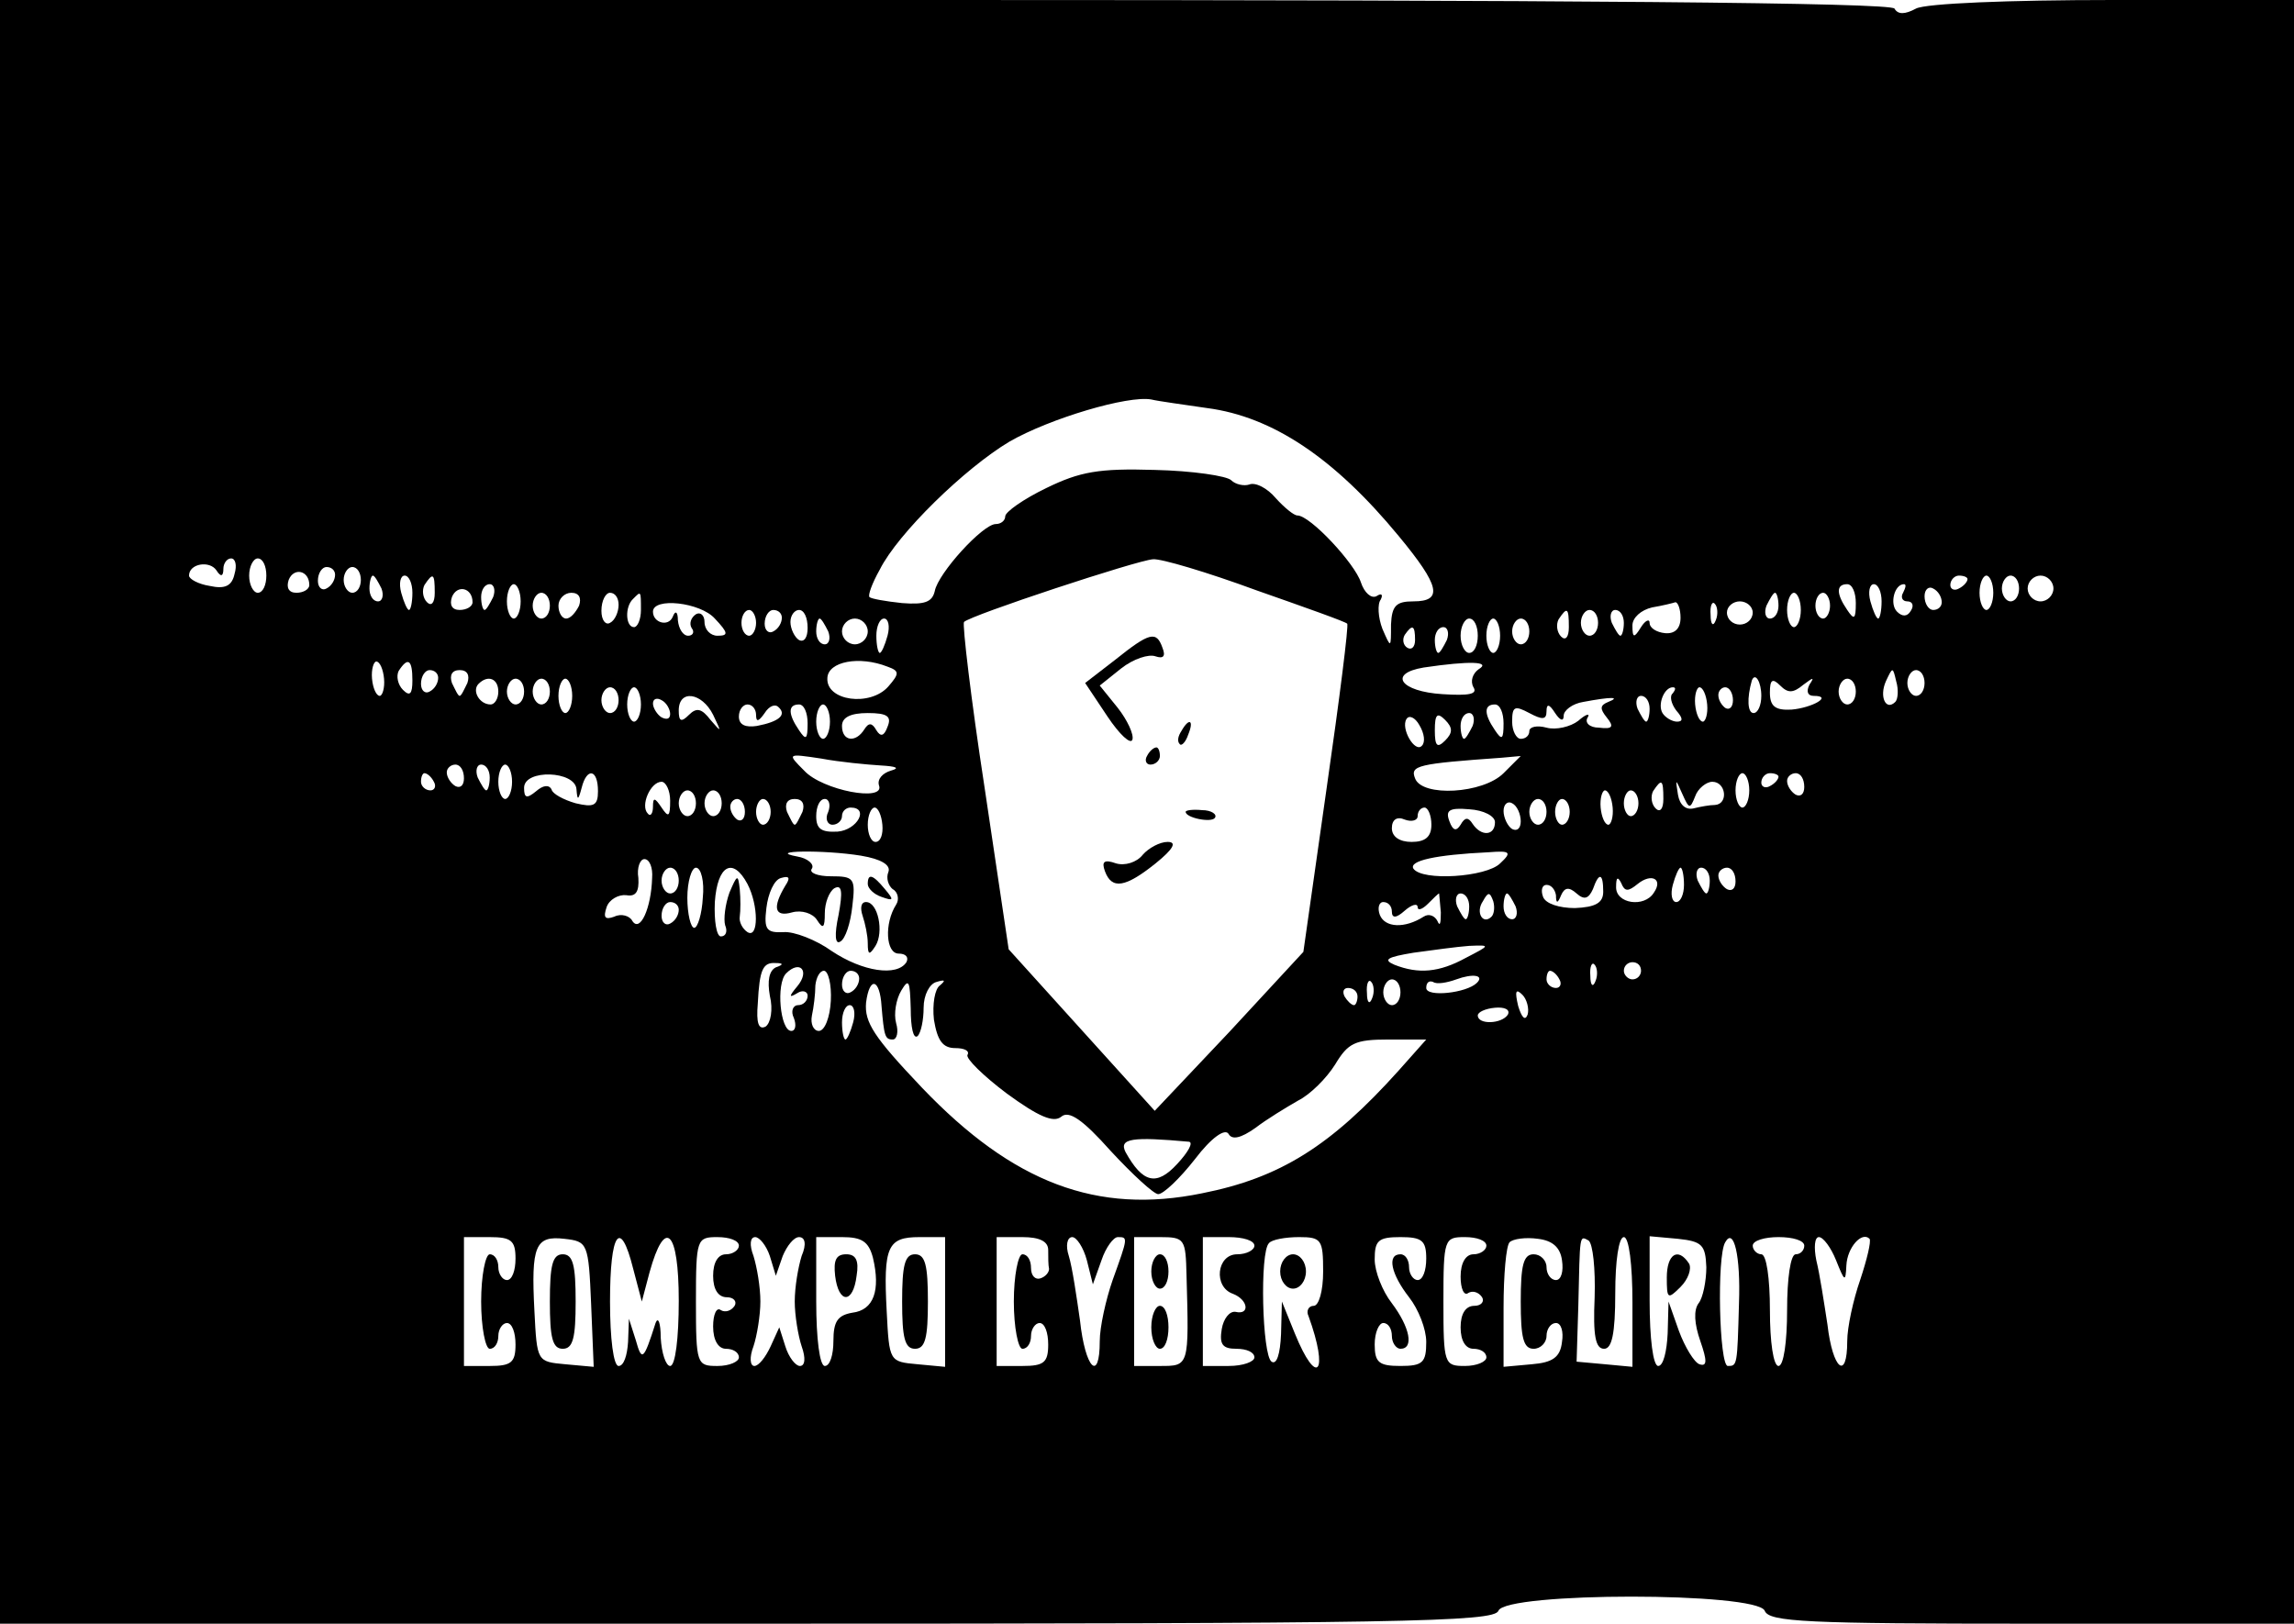 <?xml version="1.0" standalone="no"?>
<!DOCTYPE svg PUBLIC "-//W3C//DTD SVG 20010904//EN"
 "http://www.w3.org/TR/2001/REC-SVG-20010904/DTD/svg10.dtd">
<svg version="1.0" xmlns="http://www.w3.org/2000/svg"
 width="267pt" height="189pt" viewBox="0 0 267 189"
 preserveAspectRatio="xMidYMid meet">

<g transform="translate(0,189) scale(0.1,-0.1)"
fill="#000000" stroke="none">
<path d="M0 945 l0 -945 869 0 c763 0 870 2 875 15 8 22 301 22 310 0 5 -13
49 -15 311 -15 l305 0 0 945 0 945 -211 0 c-121 0 -218 -4 -229 -10 -13 -7
-21 -7 -25 0 -4 7 -381 10 -1106 10 l-1099 0 0 -945z m1405 470 c76 -10 148
-58 223 -149 48 -58 52 -76 17 -76 -20 0 -25 -5 -26 -27 0 -28 0 -28 -10 -5
-5 13 -6 29 -2 34 3 6 1 8 -5 4 -6 -3 -14 4 -18 16 -7 22 -59 78 -74 78 -4 0
-15 9 -25 20 -10 12 -24 19 -31 16 -6 -2 -16 0 -21 5 -5 5 -45 11 -89 12 -65
2 -87 -2 -126 -21 -27 -13 -48 -28 -48 -33 0 -5 -5 -9 -11 -9 -15 0 -67 -57
-71 -78 -3 -13 -12 -16 -38 -14 -19 2 -36 5 -38 7 -2 2 3 16 12 32 21 42 99
118 151 149 47 27 138 54 165 49 8 -2 38 -6 65 -10z m-1145 -187 c0 6 4 12 9
12 5 0 7 -8 4 -18 -3 -14 -11 -18 -29 -14 -13 2 -24 8 -24 12 0 14 24 18 32 6
5 -8 8 -7 8 2z m50 -8 c0 -11 -4 -20 -10 -20 -5 0 -10 9 -10 20 0 11 5 20 10
20 6 0 10 -9 10 -20z m1152 -17 c57 -20 105 -37 106 -39 2 -1 -9 -88 -24 -192
l-27 -190 -86 -93 -87 -92 -85 94 -85 94 -28 188 c-16 104 -26 190 -24 193 8
8 202 72 220 73 9 1 63 -15 120 -36z m-1102 6 c0 -5 -7 -9 -15 -9 -9 0 -12 6
-9 15 6 15 24 11 24 -6z m30 12 c0 -6 -4 -13 -10 -16 -5 -3 -10 1 -10 9 0 9 5
16 10 16 6 0 10 -4 10 -9z m30 -6 c0 -8 -4 -15 -10 -15 -5 0 -10 7 -10 15 0 8
5 15 10 15 6 0 10 -7 10 -15z m24 -10 c3 -8 1 -15 -4 -15 -6 0 -10 7 -10 15 0
8 2 15 4 15 2 0 6 -7 10 -15z m36 -5 c0 -11 -2 -20 -4 -20 -2 0 -6 9 -9 20 -3
11 -1 20 4 20 5 0 9 -9 9 -20z m26 0 c0 -12 -4 -16 -9 -11 -5 5 -6 14 -3 20
10 15 12 14 12 -9z m1784 16 c0 -3 -4 -8 -10 -11 -5 -3 -10 -1 -10 4 0 6 5 11
10 11 6 0 10 -2 10 -4z m30 -16 c0 -11 -4 -20 -8 -20 -4 0 -8 9 -8 20 0 11 4
20 8 20 4 0 8 -9 8 -20z m30 5 c0 -8 -4 -15 -10 -15 -5 0 -10 7 -10 15 0 8 5
15 10 15 6 0 10 -7 10 -15z m40 0 c0 -8 -7 -15 -15 -15 -8 0 -15 7 -15 15 0 8
7 15 15 15 8 0 15 -7 15 -15z m-1840 -16 c0 -5 -7 -9 -15 -9 -9 0 -12 6 -9 15
6 15 24 11 24 -6z m24 6 c-4 -8 -8 -15 -10 -15 -2 0 -4 7 -4 15 0 8 4 15 10
15 5 0 7 -7 4 -15z m32 -5 c0 -11 -4 -20 -8 -20 -4 0 -8 9 -8 20 0 11 4 20 8
20 4 0 8 -9 8 -20z m1554 -2 c0 -19 -2 -20 -10 -8 -13 19 -13 30 0 30 6 0 10
-10 10 -22z m30 2 c0 -11 -2 -20 -4 -20 -2 0 -6 9 -9 20 -3 11 -1 20 4 20 5 0
9 -9 9 -20z m25 10 c-3 -5 -1 -10 5 -10 6 0 8 -5 4 -11 -4 -7 -10 -7 -16 -1
-9 9 -3 32 8 32 3 0 2 -4 -1 -10z m45 -11 c0 -5 -4 -9 -10 -9 -5 0 -10 7 -10
16 0 8 5 12 10 9 6 -3 10 -10 10 -16z m-1620 -4 c0 -8 -4 -15 -10 -15 -5 0
-10 7 -10 15 0 8 5 15 10 15 6 0 10 -7 10 -15z m34 0 c-4 -8 -10 -15 -15 -15
-5 0 -9 7 -9 15 0 8 7 15 15 15 9 0 12 -6 9 -15z m46 1 c0 -8 -4 -18 -10 -21
-5 -3 -10 3 -10 14 0 12 5 21 10 21 6 0 10 -6 10 -14z m26 -6 c0 -11 -4 -20
-8 -20 -10 0 -11 24 -1 33 9 9 9 10 9 -13z m1324 5 c0 -8 -4 -15 -10 -15 -5 0
-7 7 -4 15 4 8 8 15 10 15 2 0 4 -7 4 -15z m26 -5 c0 -11 -4 -20 -8 -20 -4 0
-8 9 -8 20 0 11 4 20 8 20 4 0 8 -9 8 -20z m34 5 c0 -8 -4 -15 -8 -15 -5 0 -9
7 -9 15 0 8 4 15 9 15 4 0 8 -7 8 -15z m-1298 -15 c16 -17 16 -20 3 -20 -8 0
-15 7 -15 16 0 8 -5 12 -10 9 -6 -4 -8 -11 -5 -16 4 -5 1 -9 -4 -9 -6 0 -11 8
-12 18 0 10 -3 12 -6 4 -5 -12 -23 -7 -23 6 0 17 55 11 72 -8z m1124 1 c0 -13
-7 -19 -18 -18 -10 1 -18 6 -18 12 0 5 -5 3 -10 -5 -8 -13 -10 -13 -10 2 0 9
10 18 23 21 12 2 24 5 27 6 3 0 6 -8 6 -18z m41 -3 c-3 -8 -6 -5 -6 6 -1 11 2
17 5 13 3 -3 4 -12 1 -19z m43 9 c0 -8 -7 -14 -15 -14 -8 0 -15 6 -15 14 0 7
7 13 15 13 8 0 15 -6 15 -13z m-1160 -12 c0 -8 -4 -15 -8 -15 -5 0 -9 7 -9 15
0 8 4 15 9 15 4 0 8 -7 8 -15z m30 6 c0 -6 -4 -13 -10 -16 -5 -3 -10 1 -10 9
0 9 5 16 10 16 6 0 10 -4 10 -9z m30 -12 c0 -11 -4 -17 -10 -14 -5 3 -10 13
-10 21 0 8 5 14 10 14 6 0 10 -9 10 -21z m886 1 c0 -12 -4 -16 -9 -11 -5 5 -6
14 -3 20 10 15 12 14 12 -9z m34 5 c0 -8 -4 -15 -10 -15 -5 0 -10 7 -10 15 0
8 5 15 10 15 6 0 10 -7 10 -15z m30 0 c0 -8 -2 -15 -4 -15 -2 0 -6 7 -10 15
-3 8 -1 15 4 15 6 0 10 -7 10 -15z m-926 -10 c3 -8 1 -15 -4 -15 -6 0 -10 7
-10 15 0 8 2 15 4 15 2 0 6 -7 10 -15z m46 0 c0 -8 -7 -15 -15 -15 -8 0 -15 7
-15 15 0 8 7 15 15 15 8 0 15 -7 15 -15z m23 -5 c-3 -11 -7 -20 -9 -20 -2 0
-4 9 -4 20 0 11 4 20 9 20 5 0 7 -9 4 -20z m687 0 c0 -11 -4 -20 -10 -20 -5 0
-10 9 -10 20 0 11 5 20 10 20 6 0 10 -9 10 -20z m26 0 c0 -11 -4 -20 -8 -20
-4 0 -8 9 -8 20 0 11 4 20 8 20 4 0 8 -9 8 -20z m34 5 c0 -8 -4 -15 -10 -15
-5 0 -10 7 -10 15 0 8 5 15 10 15 6 0 10 -7 10 -15z m-133 -10 c0 -8 -4 -12
-9 -9 -5 3 -6 10 -3 15 9 13 12 11 12 -6z m37 0 c-4 -8 -8 -15 -10 -15 -2 0
-4 7 -4 15 0 8 4 15 10 15 5 0 7 -7 4 -15z m-1237 -45 c1 -11 -2 -20 -5 -20
-4 0 -8 9 -9 20 -1 11 2 20 5 20 4 0 8 -9 9 -20z m33 -2 c0 -16 -3 -19 -11
-11 -6 6 -8 16 -5 22 11 17 16 13 16 -11z m553 16 c14 -5 14 -8 1 -23 -21 -24
-73 -17 -71 10 1 19 37 26 70 13z m688 -3 c-7 -5 -10 -14 -6 -21 5 -8 -5 -10
-36 -8 -49 3 -64 24 -22 31 54 8 79 7 64 -2z m-1211 -10 c0 -6 -4 -13 -10 -16
-5 -3 -10 1 -10 9 0 9 5 16 10 16 6 0 10 -4 10 -9z m34 -6 c-4 -8 -7 -15 -9
-15 -2 0 -5 7 -9 15 -3 9 0 15 9 15 9 0 12 -6 9 -15z m1662 -22 c-11 -11 -19
6 -11 24 8 17 8 17 12 0 3 -10 2 -21 -1 -24z m34 22 c0 -8 -4 -15 -10 -15 -5
0 -10 7 -10 15 0 8 5 15 10 15 6 0 10 -7 10 -15z m-1660 -10 c0 -8 -4 -15 -9
-15 -13 0 -22 16 -14 24 11 11 23 6 23 -9z m30 0 c0 -8 -4 -15 -10 -15 -5 0
-10 7 -10 15 0 8 5 15 10 15 6 0 10 -7 10 -15z m30 0 c0 -8 -4 -15 -10 -15 -5
0 -10 7 -10 15 0 8 5 15 10 15 6 0 10 -7 10 -15z m26 -5 c0 -11 -4 -20 -8 -20
-4 0 -8 9 -8 20 0 11 4 20 8 20 4 0 8 -9 8 -20z m1384 0 c0 -11 -4 -20 -9 -20
-7 0 -8 17 -2 38 4 10 11 -2 11 -18z m49 13 c12 9 13 9 7 0 -4 -8 -2 -13 5
-13 23 0 -2 -14 -26 -16 -19 -1 -25 4 -25 20 0 15 3 17 12 8 9 -9 15 -9 27 1z
m61 -8 c0 -8 -4 -15 -10 -15 -5 0 -10 7 -10 15 0 8 5 15 10 15 6 0 10 -7 10
-15z m-1440 -10 c0 -8 -4 -15 -10 -15 -5 0 -10 7 -10 15 0 8 5 15 10 15 6 0
10 -7 10 -15z m26 -5 c0 -11 -4 -20 -8 -20 -4 0 -8 9 -8 20 0 11 4 20 8 20 4
0 8 -9 8 -20z m1201 13 c-4 -3 -2 -12 4 -20 8 -9 8 -13 1 -13 -6 0 -14 5 -17
10 -6 10 2 30 12 30 4 0 3 -3 0 -7z m40 -13 c1 -11 -2 -20 -5 -20 -4 0 -8 9
-9 20 -1 11 2 20 5 20 4 0 8 -9 9 -20z m30 5 c0 -8 -4 -12 -9 -9 -4 3 -8 9 -8
15 0 5 4 9 8 9 5 0 9 -7 9 -15z m-1237 -16 c0 -6 -4 -7 -10 -4 -5 3 -10 11
-10 16 0 6 5 7 10 4 6 -3 10 -11 10 -16z m50 -1 c10 -21 10 -21 -3 -6 -10 13
-16 15 -25 6 -9 -9 -12 -8 -12 5 0 25 27 21 40 -5z m1042 15 c-10 -4 -10 -8
-2 -18 9 -11 7 -14 -9 -12 -11 0 -17 6 -13 12 3 5 -2 4 -11 -4 -9 -7 -26 -11
-37 -8 -11 3 -20 1 -20 -4 0 -5 -4 -9 -10 -9 -5 0 -10 9 -10 20 0 18 3 19 20
10 15 -8 20 -8 20 2 0 9 3 9 10 -2 6 -9 10 -10 10 -3 0 6 10 14 23 16 32 6 44
6 29 0z m48 -8 c0 -8 -2 -15 -4 -15 -2 0 -6 7 -10 15 -3 8 -1 15 4 15 6 0 10
-7 10 -15z m-1040 -7 c0 -9 3 -8 10 2 5 8 12 11 16 7 10 -9 1 -17 -25 -22 -13
-2 -21 1 -21 11 0 8 5 14 10 14 6 0 10 -6 10 -12z m60 -10 c0 -19 -2 -20 -10
-8 -13 19 -13 30 0 30 6 0 10 -10 10 -22z m26 2 c0 -11 -4 -20 -8 -20 -4 0 -8
9 -8 20 0 11 4 20 8 20 4 0 8 -9 8 -20z m784 -2 c0 -19 -2 -20 -10 -8 -13 19
-13 30 0 30 6 0 10 -10 10 -22z m-717 -4 c-4 -11 -8 -12 -13 -4 -5 9 -9 9 -14
1 -10 -16 -26 -14 -26 4 0 10 10 15 30 15 23 0 28 -4 23 -16z m622 -22 c-8 -9
-25 20 -18 31 3 5 10 2 15 -7 6 -10 7 -20 3 -24z m27 6 c-9 -9 -12 -7 -12 12
0 19 3 21 12 12 9 -9 9 -15 0 -24z m32 17 c-4 -8 -8 -15 -10 -15 -2 0 -4 7 -4
15 0 8 4 15 10 15 5 0 7 -7 4 -15z m-689 -46 c18 -1 23 -3 12 -6 -10 -3 -16
-10 -14 -17 8 -20 -66 -6 -87 17 -20 20 -20 20 20 14 21 -4 53 -7 69 -8z m725
-9 c-24 -24 -95 -28 -103 -6 -6 15 3 17 101 24 l22 2 -20 -20z m-1210 -6 c0
-8 -4 -12 -10 -9 -5 3 -10 10 -10 16 0 5 5 9 10 9 6 0 10 -7 10 -16z m30 1 c0
-8 -2 -15 -4 -15 -2 0 -6 7 -10 15 -3 8 -1 15 4 15 6 0 10 -7 10 -15z m26 -5
c0 -11 -4 -20 -8 -20 -4 0 -8 9 -8 20 0 11 4 20 8 20 4 0 8 -9 8 -20z m-91 0
c3 -5 1 -10 -4 -10 -6 0 -11 5 -11 10 0 6 2 10 4 10 3 0 8 -4 11 -10z m166 -9
c1 -13 2 -13 6 2 6 24 19 22 19 -4 0 -17 -5 -19 -26 -14 -14 4 -27 11 -28 16
-3 6 -10 5 -18 -2 -11 -9 -14 -8 -14 4 0 22 60 20 61 -2z m1365 -1 c0 -11 -4
-20 -8 -20 -4 0 -8 9 -8 20 0 11 4 20 8 20 4 0 8 -9 8 -20z m34 16 c0 -3 -4
-8 -10 -11 -5 -3 -10 -1 -10 4 0 6 5 11 10 11 6 0 10 -2 10 -4z m30 -12 c0 -8
-4 -12 -10 -9 -5 3 -10 10 -10 16 0 5 5 9 10 9 6 0 10 -7 10 -16z m-1320 -16
c0 -19 -2 -20 -10 -8 -8 12 -10 12 -10 1 0 -8 -3 -12 -6 -8 -9 9 3 37 16 37 5
0 10 -10 10 -22z m1156 2 c0 -12 -4 -16 -9 -11 -5 5 -6 14 -3 20 10 15 12 14
12 -9z m37 3 c3 9 13 17 20 17 16 0 19 -26 3 -27 -6 0 -17 -2 -25 -4 -9 -2
-16 4 -18 16 -3 19 -3 19 5 1 8 -18 9 -18 15 -3z m-1163 -8 c0 -8 -4 -15 -10
-15 -5 0 -10 7 -10 15 0 8 5 15 10 15 6 0 10 -7 10 -15z m30 0 c0 -8 -4 -15
-10 -15 -5 0 -10 7 -10 15 0 8 5 15 10 15 6 0 10 -7 10 -15z m1037 -5 c1 -11
-2 -20 -5 -20 -4 0 -8 9 -9 20 -1 11 2 20 5 20 4 0 8 -9 9 -20z m30 5 c0 -8
-4 -15 -9 -15 -4 0 -8 7 -8 15 0 8 4 15 8 15 5 0 9 -7 9 -15z m-1040 -10 c0
-8 -4 -12 -9 -9 -4 3 -8 9 -8 15 0 5 4 9 8 9 5 0 9 -7 9 -15z m30 0 c0 -8 -4
-15 -9 -15 -4 0 -8 7 -8 15 0 8 4 15 8 15 5 0 9 -7 9 -15z m37 0 c-4 -8 -7
-15 -9 -15 -2 0 -5 7 -9 15 -3 9 0 15 9 15 9 0 12 -6 9 -15z m30 0 c-4 -8 -1
-15 5 -15 6 0 11 5 11 10 0 6 5 10 10 10 22 0 8 -26 -15 -28 -19 -1 -25 3 -25
18 0 11 4 20 10 20 5 0 7 -7 4 -15z m806 -11 c0 -8 -4 -12 -10 -9 -5 3 -10 13
-10 21 0 8 5 12 10 9 6 -3 10 -13 10 -21z m30 11 c0 -8 -4 -15 -10 -15 -5 0
-10 7 -10 15 0 8 5 15 10 15 6 0 10 -7 10 -15z m27 0 c0 -8 -4 -15 -9 -15 -4
0 -8 7 -8 15 0 8 4 15 8 15 5 0 9 -7 9 -15z m-800 -15 c1 -11 -2 -20 -8 -20
-5 0 -9 9 -9 20 0 11 4 20 8 20 4 0 8 -9 9 -20z m639 0 c0 -14 -7 -20 -23 -20
-14 0 -23 6 -23 16 0 10 6 14 15 10 8 -3 15 -1 15 4 0 6 4 10 8 10 4 0 8 -9 8
-20z m74 3 c0 -16 -16 -17 -26 -2 -5 8 -9 8 -14 -1 -5 -8 -9 -7 -13 4 -5 13 0
16 23 14 17 -1 30 -8 30 -15z m-738 -39 c24 -4 35 -11 32 -19 -3 -7 0 -16 5
-20 6 -3 8 -12 4 -18 -14 -22 -12 -57 3 -57 8 0 12 -4 9 -10 -11 -17 -51 -11
-87 13 -18 13 -44 23 -56 22 -20 -1 -23 3 -20 28 2 17 9 33 17 35 10 3 11 0 5
-9 -15 -25 -13 -37 8 -31 11 3 24 -1 29 -9 7 -11 9 -9 9 8 0 12 5 25 11 29 9
5 10 -4 5 -31 -5 -23 -4 -35 2 -31 6 3 12 22 14 41 4 33 2 35 -25 35 -15 0
-26 4 -22 9 3 5 -5 12 -17 14 -38 7 31 8 74 1z m744 -9 c-16 -16 -91 -21 -101
-6 -5 9 25 16 88 19 25 2 27 0 13 -13z m-987 -17 c-1 -35 -14 -64 -23 -50 -3
6 -13 9 -21 5 -11 -4 -13 -1 -9 11 3 9 14 15 23 14 11 -2 15 4 14 20 -2 12 2
22 7 22 6 0 10 -10 9 -22z m31 -3 c0 -8 -4 -15 -10 -15 -5 0 -10 7 -10 15 0 8
5 15 10 15 6 0 10 -7 10 -15z m28 -20 c-1 -19 -6 -35 -10 -35 -4 0 -8 16 -8
35 0 19 5 35 10 35 6 0 10 -16 8 -35z m52 16 c13 -25 13 -64 0 -56 -6 4 -10
12 -9 18 1 7 1 21 0 32 -2 18 -3 17 -12 -4 -5 -14 -7 -31 -5 -38 3 -7 1 -13
-5 -13 -5 0 -8 18 -7 40 3 43 21 53 38 21z m1090 -1 c0 -11 -4 -20 -9 -20 -5
0 -7 9 -4 20 3 11 7 20 9 20 2 0 4 -9 4 -20z m30 5 c0 -8 -2 -15 -4 -15 -2 0
-6 7 -10 15 -3 8 -1 15 4 15 6 0 10 -7 10 -15z m30 -1 c0 -8 -4 -12 -10 -9 -5
3 -10 10 -10 16 0 5 5 9 10 9 6 0 10 -7 10 -16z m-154 -12 c0 -13 -9 -18 -33
-19 -18 0 -34 5 -37 13 -3 8 -1 14 4 14 6 0 10 -6 11 -12 0 -10 2 -10 6 0 4 9
9 10 18 2 9 -8 14 -6 19 5 7 20 12 19 12 -3z m40 9 c16 13 30 6 19 -10 -11
-18 -45 -13 -44 7 0 11 2 12 6 4 4 -10 8 -10 19 -1z m-229 -33 c0 -13 -1 -17
-4 -10 -3 6 -10 9 -16 5 -22 -14 -45 -13 -51 2 -3 8 -1 15 4 15 6 0 10 -5 10
-11 0 -8 5 -8 15 1 8 7 15 9 15 4 0 -4 5 -3 12 4 7 7 12 12 13 12 0 0 1 -10 2
-22z m33 7 c0 -8 -2 -15 -4 -15 -2 0 -6 7 -10 15 -3 8 -1 15 4 15 6 0 10 -7
10 -15z m26 -12 c-10 -10 -19 5 -10 18 6 11 8 11 12 0 2 -7 1 -15 -2 -18z m28
12 c3 -8 1 -15 -4 -15 -6 0 -10 7 -10 15 0 8 2 15 4 15 2 0 6 -7 10 -15z
m-974 -4 c0 -6 -4 -13 -10 -16 -5 -3 -10 1 -10 9 0 9 5 16 10 16 6 0 10 -4 10
-9z m916 -56 c-31 -17 -55 -19 -83 -8 -14 6 -8 9 22 14 22 3 51 7 65 8 25 1
25 1 -4 -14z m-803 -11 c-8 -4 -10 -16 -7 -33 4 -16 1 -32 -5 -36 -8 -4 -11 4
-9 27 2 40 6 48 21 47 9 0 9 -2 0 -5z m25 -22 c-10 -12 -10 -14 0 -8 6 4 12 2
12 -3 0 -6 -5 -11 -11 -11 -6 0 -9 -7 -5 -15 3 -8 2 -15 -3 -15 -13 0 -18 55
-6 67 16 16 28 3 13 -15z m929 6 c-3 -8 -6 -5 -6 6 -1 11 2 17 5 13 3 -3 4
-12 1 -19z m53 12 c0 -5 -4 -10 -10 -10 -5 0 -10 5 -10 10 0 6 5 10 10 10 6 0
10 -4 10 -10z m-943 -35 c-1 -19 -7 -35 -14 -35 -6 0 -10 8 -8 18 2 9 4 25 4
35 1 9 5 17 10 17 5 0 9 -16 8 -35z m33 26 c0 -6 -4 -13 -10 -16 -5 -3 -10 1
-10 9 0 9 5 16 10 16 6 0 10 -4 10 -9z m719 -5 c-12 -12 -59 -17 -59 -6 0 6 3
9 8 7 4 -3 16 -1 27 3 19 7 33 5 24 -4z m96 4 c3 -5 1 -10 -4 -10 -6 0 -11 5
-11 10 0 6 2 10 4 10 3 0 8 -4 11 -10z m-789 -31 c3 -35 4 -39 13 -39 5 0 7 9
4 19 -3 11 0 28 6 38 9 15 10 11 11 -21 0 -22 3 -36 8 -32 4 4 7 19 7 33 0 15
7 28 15 30 10 3 11 2 4 -4 -6 -4 -9 -22 -7 -40 4 -24 10 -33 25 -33 10 0 17
-3 14 -8 -2 -4 18 -24 46 -45 37 -27 54 -34 63 -27 9 8 25 -3 58 -40 25 -27
50 -50 55 -50 6 0 25 18 43 41 19 25 35 36 39 29 4 -7 14 -5 31 7 13 10 36 24
50 32 14 7 33 26 43 42 15 25 23 29 62 29 l44 0 -32 -36 c-79 -88 -138 -125
-229 -143 -122 -25 -220 12 -326 123 -56 59 -67 76 -65 99 4 31 16 28 18 -4z
m571 9 c-3 -8 -6 -5 -6 6 -1 11 2 17 5 13 3 -3 4 -12 1 -19z m33 7 c0 -8 -4
-15 -10 -15 -5 0 -10 7 -10 15 0 8 5 15 10 15 6 0 10 -7 10 -15z m-50 -5 c0
-5 -2 -10 -4 -10 -3 0 -8 5 -11 10 -3 6 -1 10 4 10 6 0 11 -4 11 -10z m198
-21 c-3 -8 -7 -3 -11 10 -4 17 -3 21 5 13 5 -5 8 -16 6 -23z m-785 -9 c-3 -11
-7 -20 -9 -20 -2 0 -4 9 -4 20 0 11 4 20 9 20 5 0 7 -9 4 -20z m762 9 c-7 -11
-35 -12 -35 -1 0 4 9 8 20 9 11 1 18 -2 15 -8z m-371 -148 c5 -1 -1 -12 -14
-26 -24 -26 -40 -22 -60 14 -8 16 8 18 74 12z m-784 -136 c0 -14 -4 -25 -10
-25 -5 0 -10 7 -10 15 0 8 -4 15 -10 15 -5 0 -10 -25 -10 -55 0 -30 5 -55 10
-55 6 0 10 7 10 15 0 8 5 15 10 15 6 0 10 -11 10 -25 0 -21 -5 -25 -30 -25
l-30 0 0 75 0 75 30 0 c25 0 30 -4 30 -25z m88 -53 l3 -73 -33 3 c-33 3 -33 3
-36 62 -4 76 1 88 35 84 27 -3 28 -5 31 -76z m49 41 l10 -38 9 34 c18 65 34
49 34 -33 0 -44 -4 -76 -10 -76 -5 0 -10 15 -11 33 0 17 -3 25 -6 17 -14 -44
-16 -45 -23 -20 l-8 25 -1 -27 c-1 -16 -5 -28 -11 -28 -6 0 -10 32 -10 75 0
81 12 98 27 38z m123 27 c0 -5 -7 -10 -15 -10 -9 0 -15 -9 -15 -25 0 -16 6
-25 16 -25 8 0 12 -5 9 -10 -4 -6 -11 -8 -16 -5 -5 4 -9 -5 -9 -19 0 -16 6
-26 15 -26 8 0 15 -4 15 -10 0 -5 -11 -10 -25 -10 -24 0 -25 2 -25 75 0 73 1
75 25 75 14 0 25 -4 25 -10z m36 -12 l7 -23 8 23 c5 12 13 22 19 22 7 0 9 -8
3 -22 -4 -13 -8 -36 -8 -53 0 -16 4 -40 8 -52 5 -14 4 -23 -2 -23 -5 0 -13 10
-17 23 l-7 22 -10 -22 c-6 -13 -14 -23 -19 -23 -5 0 -6 10 -1 23 4 12 8 36 8
52 0 17 -4 40 -8 53 -5 13 -4 22 2 22 5 0 13 -10 17 -22z m120 -2 c9 -38 1
-61 -24 -64 -17 -3 -22 -10 -22 -33 0 -16 -4 -29 -10 -29 -6 0 -10 32 -10 75
l0 75 30 0 c23 0 31 -5 36 -24z m84 -52 l0 -75 -32 3 c-33 3 -33 3 -36 62 -4
75 1 86 38 86 l30 0 0 -76z m120 61 c0 -8 0 -18 1 -22 0 -4 -4 -9 -10 -11 -6
-2 -11 3 -11 12 0 9 -4 16 -10 16 -5 0 -10 -25 -10 -55 0 -30 5 -55 10 -55 6
0 10 7 10 15 0 8 5 15 10 15 6 0 10 -11 10 -25 0 -21 -5 -25 -30 -25 l-30 0 0
75 0 75 30 0 c20 0 30 -5 30 -15z m45 -12 l7 -28 10 28 c5 15 14 27 19 27 12
0 12 0 -6 -50 -8 -23 -15 -55 -15 -71 0 -49 -17 -32 -23 24 -4 28 -9 62 -13
75 -4 12 -2 22 4 22 5 0 13 -12 17 -27z m116 -18 c3 -106 3 -105 -31 -105
l-30 0 0 75 0 75 30 0 c29 0 30 -2 31 -45z m79 35 c0 -5 -9 -10 -20 -10 -24 0
-28 -38 -5 -46 18 -7 20 -25 3 -21 -7 1 -14 -8 -16 -20 -3 -18 1 -23 17 -23
12 0 21 -4 21 -10 0 -5 -13 -10 -30 -10 l-30 0 0 75 0 75 30 0 c17 0 30 -4 30
-10z m80 -30 c0 -23 -5 -40 -11 -40 -6 0 -9 -6 -6 -12 24 -66 10 -84 -16 -20
l-15 37 -1 -38 c-1 -23 -5 -36 -11 -32 -11 7 -14 128 -3 138 3 4 19 7 35 7 26
0 28 -3 28 -40z m120 15 c0 -14 -4 -25 -10 -25 -5 0 -10 7 -10 15 0 8 -4 15
-10 15 -16 0 -11 -23 10 -50 11 -14 20 -37 20 -52 0 -24 -4 -28 -30 -28 -25 0
-30 4 -30 25 0 14 5 25 10 25 6 0 10 -7 10 -15 0 -8 5 -15 10 -15 16 0 11 25
-10 53 -11 14 -20 37 -20 51 0 22 4 26 30 26 25 0 30 -4 30 -25z m70 15 c0 -5
-7 -10 -15 -10 -9 0 -15 -10 -15 -26 0 -14 4 -23 9 -19 5 3 12 1 16 -5 3 -5
-1 -10 -9 -10 -10 0 -16 -9 -16 -25 0 -16 6 -25 15 -25 8 0 15 -4 15 -10 0 -5
-11 -10 -25 -10 -24 0 -25 2 -25 75 0 73 1 75 25 75 14 0 25 -4 25 -10z m88
-17 c2 -13 -1 -23 -7 -23 -6 0 -11 7 -11 15 0 8 -7 15 -15 15 -12 0 -15 -13
-15 -55 0 -42 3 -55 15 -55 8 0 15 7 15 15 0 8 5 15 11 15 6 0 9 -10 7 -22 -2
-18 -11 -24 -35 -26 l-33 -3 0 69 c0 38 3 72 7 76 4 4 19 6 33 4 17 -2 26 -10
28 -25z m38 -43 c-2 -45 1 -60 11 -60 9 0 13 17 13 65 0 37 4 65 10 65 6 0 10
-32 10 -76 l0 -75 -32 3 -33 3 2 65 c2 84 1 82 12 76 5 -4 8 -33 7 -66z m130
35 c0 -16 -4 -36 -9 -42 -6 -8 -5 -24 2 -44 8 -23 8 -30 -1 -27 -6 2 -17 20
-24 39 l-12 34 -1 -37 c-1 -21 -5 -38 -11 -38 -6 0 -10 32 -10 76 l0 75 33 -3
c28 -3 32 -7 33 -33z m38 -42 c-2 -73 -2 -73 -13 -73 -10 0 -13 128 -3 144 10
18 18 -16 16 -71z m76 67 c0 -5 -4 -10 -10 -10 -6 0 -10 -28 -10 -65 0 -37 -4
-65 -10 -65 -6 0 -10 28 -10 65 0 37 -4 65 -10 65 -5 0 -10 5 -10 10 0 6 14
10 30 10 17 0 30 -4 30 -10z m37 -17 c10 -25 11 -26 12 -6 1 21 18 40 27 31 2
-3 -3 -24 -11 -48 -8 -23 -15 -55 -15 -71 0 -47 -17 -33 -23 19 -4 26 -9 59
-13 75 -3 15 -2 27 3 27 5 0 14 -12 20 -27z"/>
<path d="M1298 1122 l-35 -27 26 -39 c14 -21 27 -33 29 -27 2 6 -6 23 -17 37
l-21 26 25 20 c14 11 32 17 40 14 9 -3 12 0 8 10 -7 20 -15 18 -55 -14z"/>
<path d="M1375 1039 c-4 -6 -5 -12 -2 -15 2 -3 7 2 10 11 7 17 1 20 -8 4z"/>
<path d="M1335 1010 c-3 -5 -1 -10 4 -10 6 0 11 5 11 10 0 6 -2 10 -4 10 -3 0
-8 -4 -11 -10z"/>
<path d="M1380 945 c0 -7 30 -13 34 -7 3 4 -4 9 -15 9 -10 1 -19 0 -19 -2z"/>
<path d="M1330 895 c-7 -9 -21 -13 -31 -10 -14 5 -17 2 -13 -9 8 -22 24 -19
59 9 21 17 25 25 14 25 -9 0 -22 -7 -29 -15z"/>
<path d="M1010 861 c0 -5 7 -12 16 -15 14 -5 15 -4 4 9 -14 17 -20 19 -20 6z"/>
<path d="M1004 824 c3 -9 6 -23 6 -32 0 -14 2 -14 9 -3 10 16 3 51 -11 51 -6
0 -7 -7 -4 -16z"/>
<path d="M640 375 c0 -42 3 -55 15 -55 12 0 15 13 15 55 0 42 -3 55 -15 55
-12 0 -15 -13 -15 -55z"/>
<path d="M972 405 c4 -33 21 -33 25 0 3 18 -1 25 -12 25 -12 0 -15 -7 -13 -25z"/>
<path d="M1050 375 c0 -42 3 -55 15 -55 12 0 15 13 15 55 0 42 -3 55 -15 55
-12 0 -15 -13 -15 -55z"/>
<path d="M1340 410 c0 -11 5 -20 10 -20 6 0 10 9 10 20 0 11 -4 20 -10 20 -5
0 -10 -9 -10 -20z"/>
<path d="M1340 345 c0 -14 5 -25 10 -25 6 0 10 11 10 25 0 14 -4 25 -10 25 -5
0 -10 -11 -10 -25z"/>
<path d="M1490 410 c0 -11 7 -20 15 -20 8 0 15 9 15 20 0 11 -7 20 -15 20 -8
0 -15 -9 -15 -20z"/>
<path d="M1940 403 c0 -25 1 -26 16 -11 9 9 13 21 10 27 -13 20 -26 11 -26
-16z"/>
</g>
</svg>
